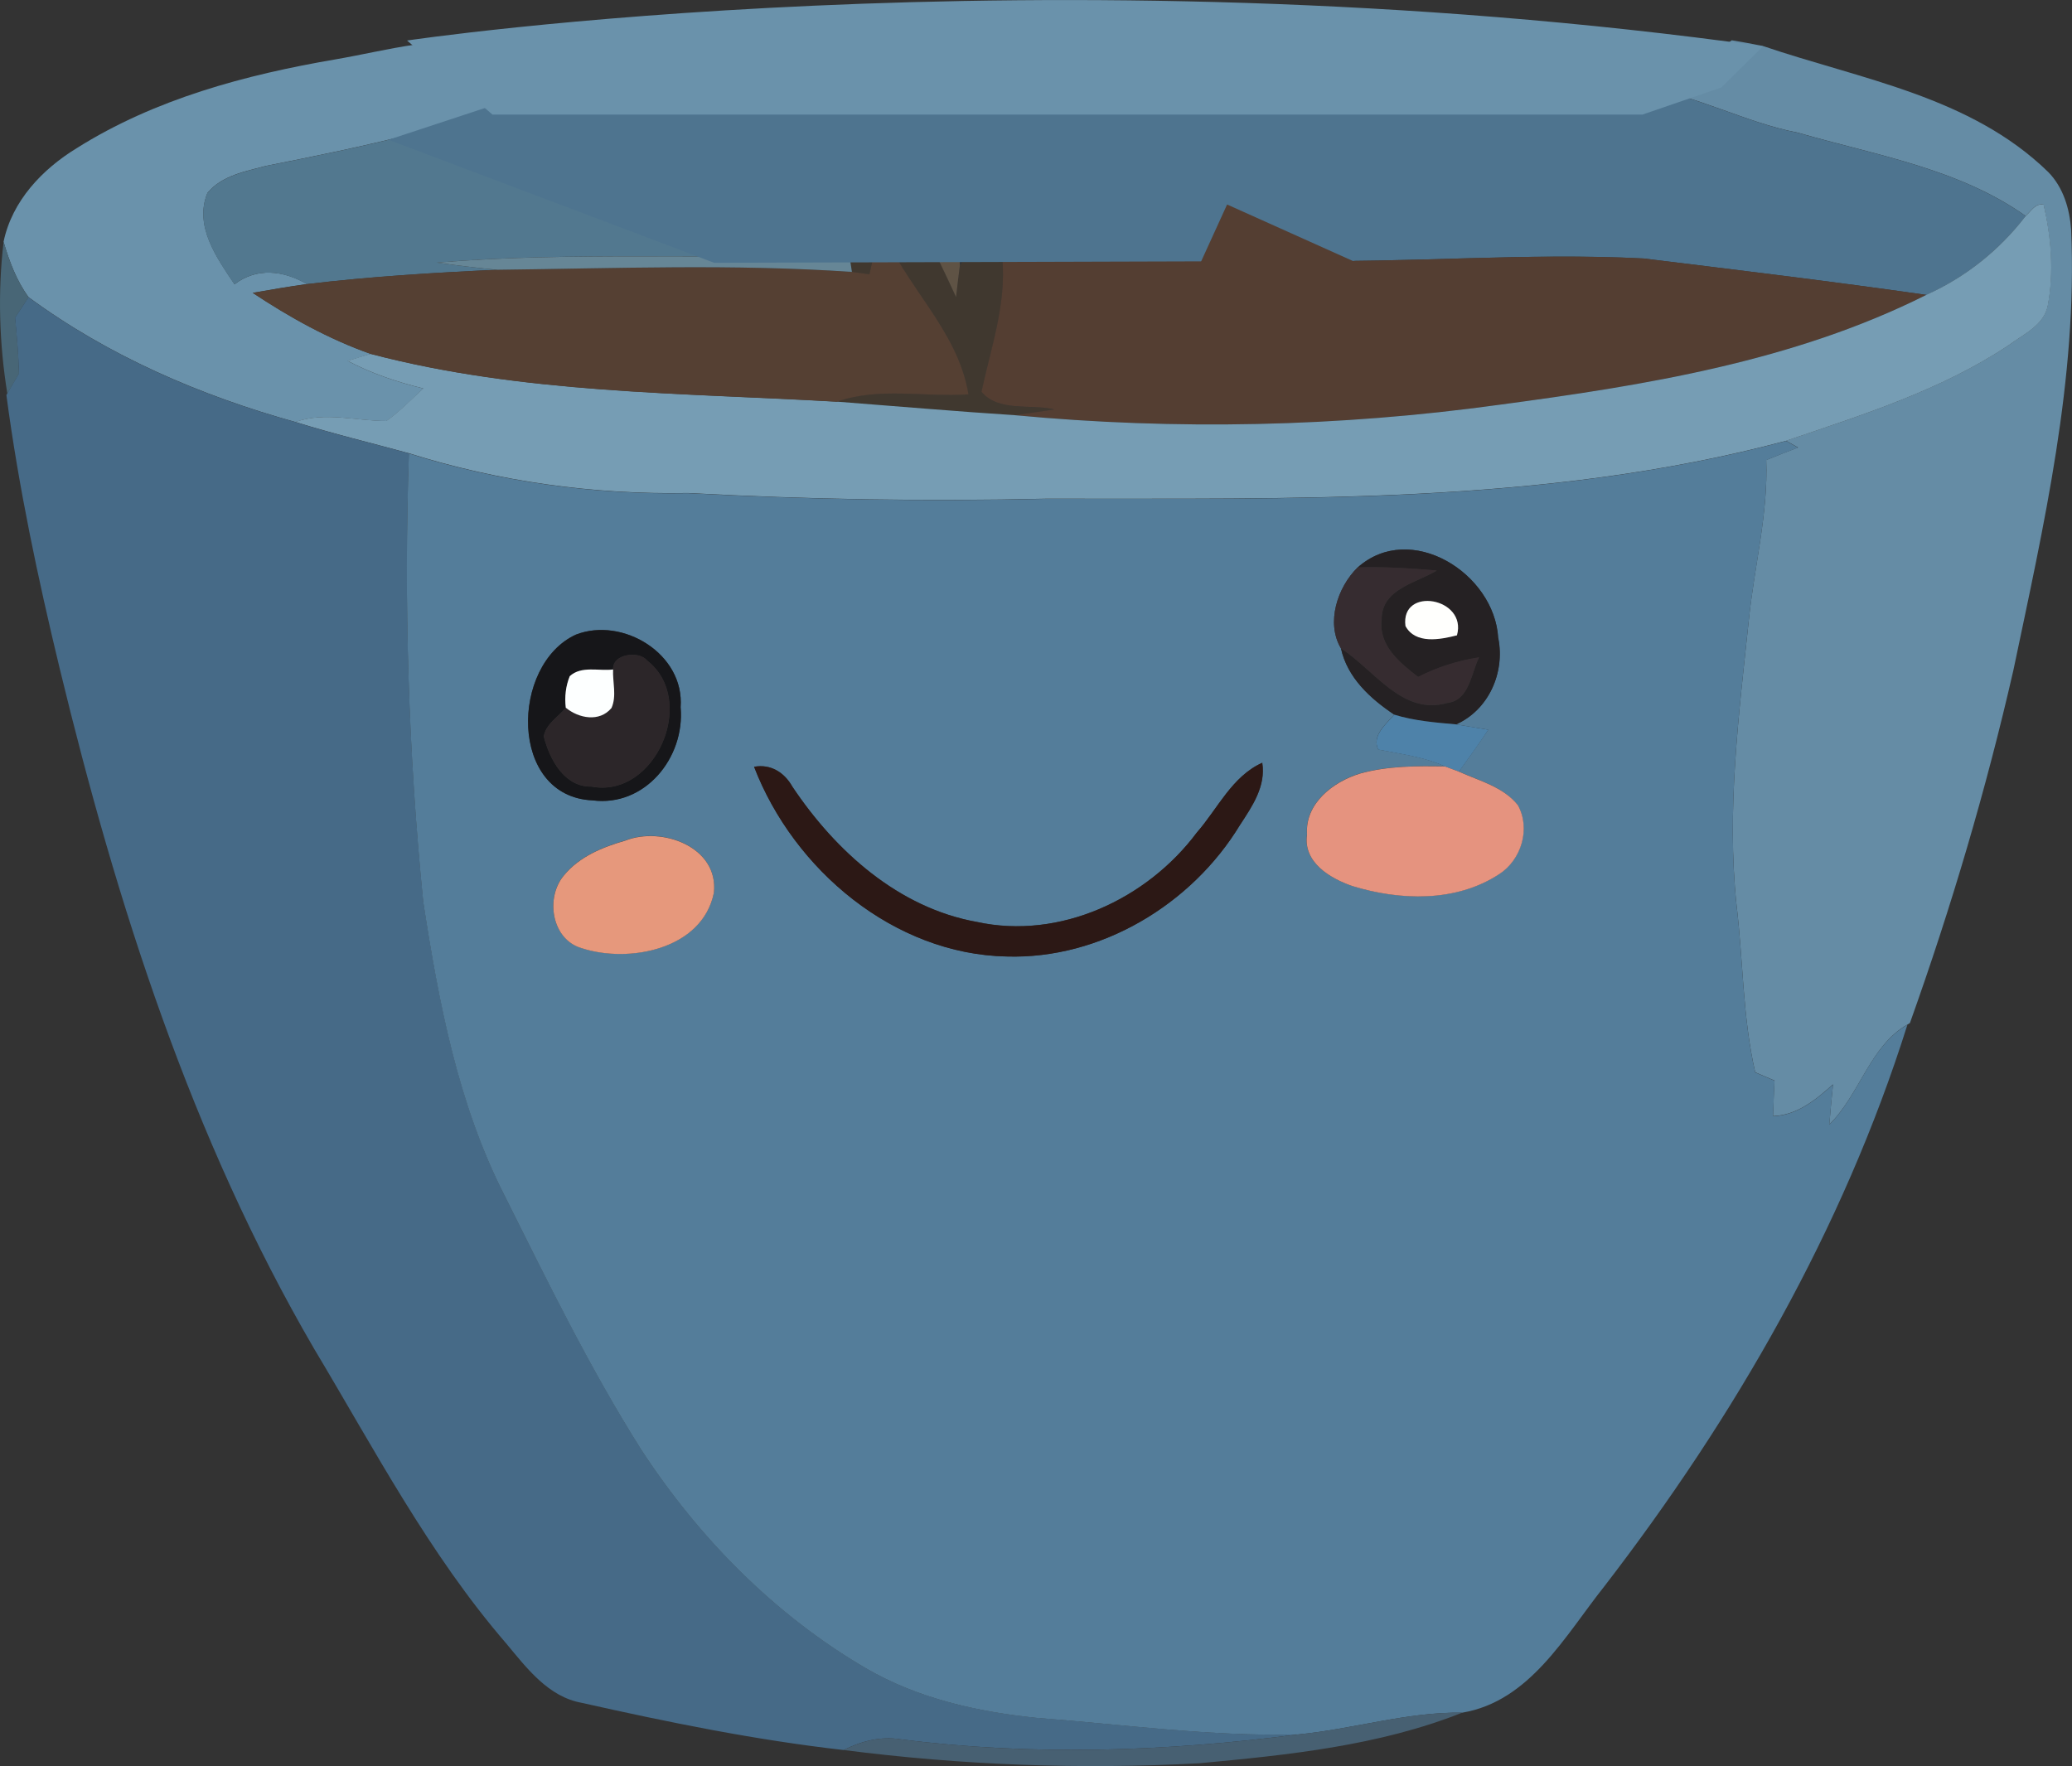 <svg width="61" height="52" viewBox="0 0 61 52" fill="none" xmlns="http://www.w3.org/2000/svg">
<rect x="0" y="0" width="61" height="52" fill="#333333" stroke="none"/>
<g clip-path="url(#clip0_7197_2178)">
<path d="M8.697 12.425C9.579 12.111 10.481 12.4 11.378 12.395C11.774 12.116 12.113 11.766 12.463 11.439C11.694 11.249 10.937 10.998 10.235 10.626C10.406 10.575 10.744 10.471 10.915 10.42C9.679 9.984 8.526 9.343 7.439 8.621C7.97 8.53 8.501 8.436 9.035 8.363C8.353 7.962 7.559 7.866 6.905 8.37C6.388 7.597 5.707 6.654 6.108 5.679C6.534 5.164 7.236 5.043 7.845 4.881C10.717 4.315 13.604 3.707 16.313 2.564C15.829 2.288 15.396 1.943 14.96 1.601C14.854 1.528 14.641 1.383 14.536 1.307C12.985 1.008 11.406 1.485 9.877 1.748C7.225 2.202 4.559 2.914 2.256 4.364C1.246 4.982 0.356 5.914 0.105 7.118C0.273 7.691 0.486 8.266 0.842 8.75C3.193 10.479 5.905 11.649 8.697 12.425Z" fill="#6A92AB"/>
<path d="M49.602 2.141C49.193 2.306 48.775 2.443 48.353 2.572C49.94 2.792 51.363 3.606 52.935 3.907C55.215 4.569 57.654 4.956 59.634 6.358C59.794 6.221 59.917 5.975 60.163 6.023C60.383 6.989 60.466 8.01 60.285 8.994C60.175 9.576 59.574 9.837 59.145 10.157C57.14 11.49 54.837 12.212 52.581 12.977C52.669 13.028 52.845 13.127 52.935 13.175C52.619 13.297 52.306 13.416 51.998 13.543C52.058 15.132 51.644 16.677 51.486 18.251C51.193 21.031 50.83 23.837 51.123 26.637C51.321 28.282 51.301 29.952 51.674 31.571C51.817 31.632 52.1 31.756 52.243 31.814C52.225 32.159 52.208 32.506 52.198 32.861C52.91 32.833 53.456 32.382 53.965 31.926C53.925 32.316 53.887 32.711 53.855 33.109C54.752 32.227 55.053 30.791 56.16 30.162L56.228 30.122C57.443 26.721 58.471 23.251 59.275 19.731C60.168 15.469 61.165 11.16 60.975 6.774C60.932 6.145 60.742 5.511 60.295 5.06C58.007 2.835 54.792 2.339 51.902 1.355C51.596 1.292 51.288 1.236 50.983 1.186C50.534 1.515 50.098 1.872 49.604 2.133L49.602 2.141Z" fill="#658CA5"/>
<path d="M12.856 7.732C16.889 7.393 20.951 7.664 24.996 7.469C24.891 6.797 24.778 6.128 24.663 5.469C24.43 5.061 24.189 4.668 23.959 4.265C23.585 4.303 23.214 4.346 22.843 4.4C21.548 4.577 20.139 4.972 18.886 4.402C17.984 3.852 17.28 3.016 16.31 2.567C13.601 3.71 10.713 4.319 7.841 4.884C7.232 5.048 6.531 5.168 6.105 5.682C5.704 6.658 6.383 7.6 6.902 8.373C7.556 7.866 8.348 7.965 9.032 8.366C10.896 8.143 12.771 8.029 14.646 7.942C14.047 7.892 13.448 7.813 12.854 7.732H12.856Z" fill="#52788F"/>
<path d="M40.737 5.809C40.647 5.776 40.56 5.743 40.472 5.71C39.231 5.355 38.597 6.79 37.988 7.669C41.454 7.755 44.925 7.431 48.391 7.611C51.166 7.953 53.943 8.287 56.712 8.683C57.862 8.168 58.867 7.362 59.636 6.361C57.654 4.957 55.216 4.57 52.938 3.911C51.366 3.609 49.943 2.796 48.356 2.575C46.564 2.998 45.294 4.466 43.823 5.479C42.956 6.278 41.76 6.298 40.737 5.814V5.809Z" fill="#4E748F"/>
<path d="M40.737 5.809C40.645 5.766 40.557 5.735 40.472 5.71C40.562 5.743 40.647 5.778 40.737 5.809Z" fill="#4E748F"/>
<path d="M25.082 8.006C25.209 8.023 25.465 8.061 25.593 8.077C25.701 7.587 25.811 7.106 25.919 6.624C26.598 8.396 28.199 9.688 28.51 11.609C27.217 11.7 25.884 11.389 24.631 11.827C26.38 11.959 28.127 12.111 29.878 12.228C30.267 12.169 30.658 12.116 31.044 12.058C30.345 11.888 29.405 12.142 28.896 11.538C29.177 10.241 29.633 8.953 29.51 7.605C29.55 6.647 29.197 5.309 30.27 4.802C30.104 4.78 29.776 4.739 29.61 4.716C29.447 4.559 29.287 4.402 29.127 4.25C28.826 5.276 28.683 6.336 28.585 7.4C28.505 7.504 28.34 7.707 28.262 7.808C28.222 8.117 28.184 8.431 28.149 8.748C27.846 8.082 27.528 7.423 27.197 6.774C27.257 6.503 27.32 6.237 27.382 5.973C26.871 5.869 26.427 5.593 26.057 5.236C25.362 5.061 25.017 4.359 24.565 3.867C24.601 4.397 24.623 4.934 24.668 5.469C24.781 6.13 24.896 6.797 25.002 7.468C25.024 7.6 25.064 7.871 25.084 8.006H25.082Z" fill="#40382F"/>
<path d="M34.161 11.632C34.663 10.185 35.618 8.953 36.683 7.889C36.648 7.742 36.583 7.453 36.552 7.306C35.753 7.152 34.923 7.093 34.166 6.779C33.553 6.351 33.187 5.603 32.465 5.332C31.763 5.048 31.011 4.906 30.267 4.8C29.194 5.307 29.548 6.645 29.508 7.603C29.63 8.951 29.174 10.238 28.894 11.536C29.402 12.139 30.342 11.886 31.041 12.055C30.655 12.114 30.264 12.167 29.876 12.225C34.623 12.671 39.412 12.57 44.133 11.918C48.419 11.346 52.8 10.641 56.709 8.682C53.94 8.284 51.163 7.952 48.389 7.61C44.92 7.43 41.449 7.755 37.986 7.669C36.806 9.078 35.585 10.471 34.159 11.632H34.161Z" fill="#543E32"/>
<path d="M27.38 5.973C27.317 6.237 27.255 6.505 27.194 6.774C27.525 7.423 27.843 8.082 28.147 8.748C28.184 8.431 28.219 8.12 28.259 7.808C28.234 7.245 28.199 6.688 28.204 6.133C27.929 6.077 27.653 6.024 27.377 5.971L27.38 5.973Z" fill="#5F5345"/>
<path d="M56.712 8.682C52.803 10.644 48.425 11.346 44.136 11.918C39.415 12.57 34.626 12.671 29.879 12.225C28.127 12.111 26.38 11.959 24.631 11.825C20.045 11.561 15.388 11.594 10.912 10.418C10.742 10.466 10.403 10.57 10.233 10.623C10.935 10.996 11.692 11.247 12.461 11.437C12.108 11.761 11.769 12.114 11.376 12.392C10.481 12.397 9.577 12.111 8.694 12.423C9.8 12.77 10.925 13.039 12.04 13.345C14.694 14.181 17.478 14.564 20.258 14.516C23.761 14.704 27.27 14.764 30.779 14.683C38.069 14.668 45.472 14.878 52.585 12.978C54.838 12.212 57.144 11.493 59.148 10.157C59.577 9.838 60.178 9.577 60.289 8.994C60.472 8.011 60.389 6.989 60.166 6.024C59.92 5.976 59.797 6.219 59.637 6.358C58.868 7.362 57.863 8.165 56.712 8.68V8.682Z" fill="#769DB4"/>
<path d="M28.512 11.609C28.199 9.688 26.6 8.395 25.921 6.624C25.813 7.103 25.703 7.587 25.595 8.076C25.467 8.058 25.212 8.02 25.084 8.005C21.615 7.767 18.129 7.901 14.651 7.942C12.774 8.028 10.901 8.139 9.037 8.365C8.503 8.439 7.972 8.532 7.44 8.624C8.528 9.346 9.681 9.987 10.916 10.423C15.39 11.599 20.049 11.563 24.635 11.829C25.888 11.388 27.222 11.703 28.515 11.611L28.512 11.609Z" fill="#554033"/>
<path d="M0.446 9.354C0.577 9.148 0.71 8.951 0.842 8.753C0.486 8.267 0.273 7.691 0.106 7.121C-0.07 8.604 -0.022 10.117 0.216 11.591C0.304 11.444 0.474 11.15 0.559 11.001C0.547 10.448 0.497 9.901 0.446 9.354Z" fill="#486676"/>
<path d="M12.856 7.732C13.45 7.813 14.047 7.889 14.648 7.943C18.124 7.902 21.613 7.768 25.081 8.006C25.061 7.872 25.021 7.601 24.999 7.469C20.954 7.664 16.891 7.395 12.859 7.732H12.856Z" fill="#668696"/>
<path d="M26.512 51.21C30.394 51.706 34.346 51.575 38.224 51.065C35.637 51.131 33.071 50.771 30.497 50.576C28.763 50.396 27.021 50.006 25.497 49.119C22.811 47.55 20.57 45.272 18.868 42.664C17.36 40.267 16.117 37.72 14.851 35.191C13.488 32.509 12.919 29.506 12.463 26.554C12.022 22.167 11.891 17.753 12.039 13.348C10.924 13.041 9.799 12.773 8.693 12.426C5.902 11.653 3.19 10.479 0.839 8.751C0.709 8.949 0.576 9.149 0.443 9.352C0.493 9.899 0.546 10.446 0.556 10.999C0.471 11.148 0.3 11.442 0.213 11.589L0.188 11.632C0.548 14.344 1.115 17.02 1.756 19.676C3.438 26.62 5.638 33.516 9.245 39.707C11.019 42.669 12.638 45.764 14.901 48.386C15.51 49.116 16.142 49.963 17.134 50.138C19.678 50.71 22.242 51.232 24.836 51.526C25.357 51.265 25.928 51.116 26.51 51.21H26.512Z" fill="#466A87"/>
<path d="M53.855 33.114C53.89 32.714 53.925 32.321 53.965 31.931C53.456 32.385 52.907 32.836 52.198 32.866C52.211 32.511 52.226 32.164 52.243 31.819C52.1 31.759 51.817 31.634 51.674 31.576C51.301 29.954 51.321 28.284 51.123 26.642C50.83 23.842 51.193 21.036 51.486 18.256C51.647 16.685 52.058 15.136 51.998 13.548C52.308 13.421 52.619 13.299 52.935 13.18C52.847 13.132 52.672 13.033 52.582 12.982C45.469 14.883 38.068 14.673 30.775 14.688C27.267 14.769 23.761 14.708 20.255 14.521C17.475 14.569 14.691 14.186 12.037 13.35C11.889 17.754 12.019 22.169 12.46 26.556C12.914 29.508 13.483 32.511 14.849 35.193C16.114 37.722 17.355 40.269 18.866 42.666C20.568 45.276 22.808 47.552 25.495 49.121C27.019 50.008 28.761 50.398 30.495 50.578C33.066 50.773 35.635 51.133 38.221 51.067C39.843 50.91 41.414 50.403 43.051 50.426C45.041 50.089 46.076 48.16 47.231 46.708C51.063 41.733 54.258 36.199 56.155 30.17C55.048 30.796 54.749 32.233 53.85 33.117L53.855 33.114ZM16.959 18.682C18.332 18.152 20.159 19.247 20.037 20.828C20.164 22.308 18.984 23.763 17.44 23.563C14.974 23.451 15.024 19.564 16.956 18.682H16.959ZM21.016 26.285C20.673 27.96 18.503 28.368 17.117 27.912C16.232 27.653 16.049 26.416 16.606 25.768C17.059 25.215 17.746 24.936 18.41 24.746C19.475 24.323 21.164 24.924 21.016 26.285ZM36.507 24.288C35.081 26.642 32.389 28.246 29.638 28.16C26.327 28.094 23.372 25.613 22.202 22.575C22.688 22.486 23.091 22.739 23.327 23.157C24.6 25.063 26.46 26.733 28.765 27.144C31.199 27.673 33.768 26.477 35.239 24.508C35.855 23.804 36.274 22.856 37.164 22.455C37.274 23.147 36.868 23.738 36.51 24.285L36.507 24.288ZM44.131 25.737C42.858 26.571 41.209 26.515 39.808 26.084C39.154 25.861 38.354 25.385 38.477 24.566C38.412 23.644 39.259 23.008 40.041 22.772C40.85 22.549 41.707 22.549 42.542 22.564C41.915 22.28 41.236 22.199 40.577 22.068C40.374 21.657 40.815 21.31 41.046 21.039C40.344 20.57 39.665 19.954 39.477 19.09C39.031 18.34 39.372 17.293 39.968 16.708C41.522 15.324 43.998 16.875 44.106 18.786C44.311 19.807 43.822 20.902 42.865 21.328C43.101 21.368 43.579 21.447 43.815 21.485C43.537 21.9 43.246 22.311 42.95 22.719C43.547 22.985 44.249 23.162 44.68 23.7C45.066 24.392 44.785 25.319 44.128 25.737H44.131Z" fill="#547D9A"/>
<path d="M44.108 18.787C44.001 16.876 41.525 15.325 39.971 16.708C40.748 16.686 41.522 16.731 42.299 16.8C41.692 17.167 40.667 17.34 40.677 18.247C40.585 19.015 41.214 19.516 41.75 19.932C42.316 19.646 42.918 19.453 43.544 19.357C43.306 19.831 43.261 20.616 42.615 20.697C41.284 21.082 40.462 19.722 39.48 19.093C39.667 19.957 40.347 20.573 41.048 21.042C41.64 21.227 42.256 21.275 42.87 21.328C43.825 20.903 44.314 19.808 44.111 18.787H44.108ZM42.893 18.703C42.402 18.83 41.67 18.974 41.377 18.429C41.224 17.248 43.201 17.59 42.893 18.703Z" fill="#252123"/>
<path d="M42.613 20.695C43.257 20.614 43.304 19.831 43.542 19.354C42.916 19.448 42.314 19.641 41.748 19.93C41.214 19.517 40.583 19.012 40.675 18.244C40.663 17.34 41.69 17.167 42.297 16.797C41.52 16.729 40.745 16.683 39.969 16.706C39.372 17.291 39.031 18.338 39.477 19.088C40.46 19.717 41.282 21.078 42.613 20.692V20.695Z" fill="#362C30"/>
<path d="M41.377 18.432C41.67 18.974 42.399 18.832 42.893 18.706C43.204 17.593 41.224 17.251 41.377 18.432Z" fill="#FFFFFD"/>
<path d="M20.037 20.831C20.16 19.25 18.33 18.155 16.959 18.685C15.027 19.567 14.974 23.454 17.443 23.566C18.987 23.766 20.167 22.311 20.039 20.831H20.037ZM16.007 21.685C16.072 21.313 16.436 21.108 16.659 20.836C16.619 20.509 16.659 20.198 16.776 19.909C17.122 19.592 17.639 19.764 18.052 19.711C18.017 19.255 18.814 19.148 19.049 19.448C20.553 20.613 19.29 23.517 17.415 23.16C16.616 23.178 16.182 22.362 16.009 21.685H16.007Z" fill="#161619"/>
<path d="M19.05 19.446C18.814 19.147 18.017 19.253 18.052 19.709C18.035 20.082 18.163 20.492 18.005 20.847C17.649 21.27 17.037 21.149 16.661 20.834C16.441 21.106 16.075 21.308 16.01 21.683C16.183 22.36 16.619 23.176 17.416 23.158C19.293 23.516 20.553 20.611 19.05 19.446Z" fill="#2C2629"/>
<path d="M18.001 20.849C18.162 20.491 18.032 20.084 18.049 19.711C17.633 19.767 17.119 19.592 16.773 19.909C16.656 20.2 16.618 20.509 16.656 20.836C17.034 21.15 17.646 21.27 17.999 20.849H18.001Z" fill="#FDFFFF"/>
<path d="M43.818 21.485C43.582 21.445 43.104 21.366 42.868 21.328C42.254 21.273 41.638 21.224 41.046 21.042C40.816 21.313 40.374 21.66 40.577 22.071C41.236 22.203 41.916 22.284 42.542 22.568C42.645 22.606 42.853 22.682 42.953 22.72C43.249 22.312 43.54 21.904 43.818 21.485Z" fill="#4E82A9"/>
<path d="M35.236 24.511C33.768 26.48 31.196 27.676 28.763 27.147C26.457 26.736 24.598 25.066 23.325 23.16C23.089 22.74 22.685 22.489 22.199 22.578C23.37 25.616 26.324 28.097 29.635 28.163C32.387 28.249 35.078 26.645 36.504 24.291C36.863 23.741 37.269 23.153 37.158 22.461C36.269 22.861 35.85 23.809 35.234 24.514L35.236 24.511Z" fill="#2C1815"/>
<path d="M42.955 22.72C42.853 22.681 42.645 22.605 42.544 22.567C41.71 22.55 40.853 22.55 40.043 22.775C39.261 23.011 38.414 23.647 38.479 24.57C38.357 25.388 39.156 25.862 39.81 26.087C41.211 26.518 42.86 26.574 44.133 25.74C44.79 25.32 45.071 24.395 44.685 23.703C44.256 23.166 43.554 22.991 42.955 22.722V22.72Z" fill="#E5937F"/>
<path d="M18.41 24.75C17.746 24.94 17.06 25.218 16.606 25.771C16.05 26.42 16.233 27.656 17.117 27.915C18.503 28.371 20.674 27.963 21.017 26.288C21.165 24.93 19.476 24.326 18.41 24.75Z" fill="#E6987C"/>
<path d="M26.513 51.209C25.929 51.115 25.36 51.265 24.839 51.526C28.307 51.972 31.814 52.104 35.305 51.916C37.919 51.673 40.593 51.402 43.054 50.424C41.417 50.401 39.843 50.908 38.224 51.065C34.347 51.574 30.395 51.706 26.513 51.209Z" fill="#476072"/>
<path d="M39.823 7.681L21.024 7.737L11.438 4.115L17.797 2.02H23.937H42.174L49.52 2.833L48.357 5.973L39.823 7.681Z" fill="#4E748F"/>
<path d="M39.822 7.681L36.126 6.021L33.294 12.228L37.178 11.589" fill="#543E32"/>
<path d="M11.984 1.193C11.984 1.193 30.638 -1.599 51.903 1.363L50.677 2.575L48.356 3.373H14.498" fill="#6A92AB"/>
</g>
<defs>
<clipPath id="clip0_7197_2178">
<rect width="61" height="52" fill="white"/>
</clipPath>
</defs>
</svg>
